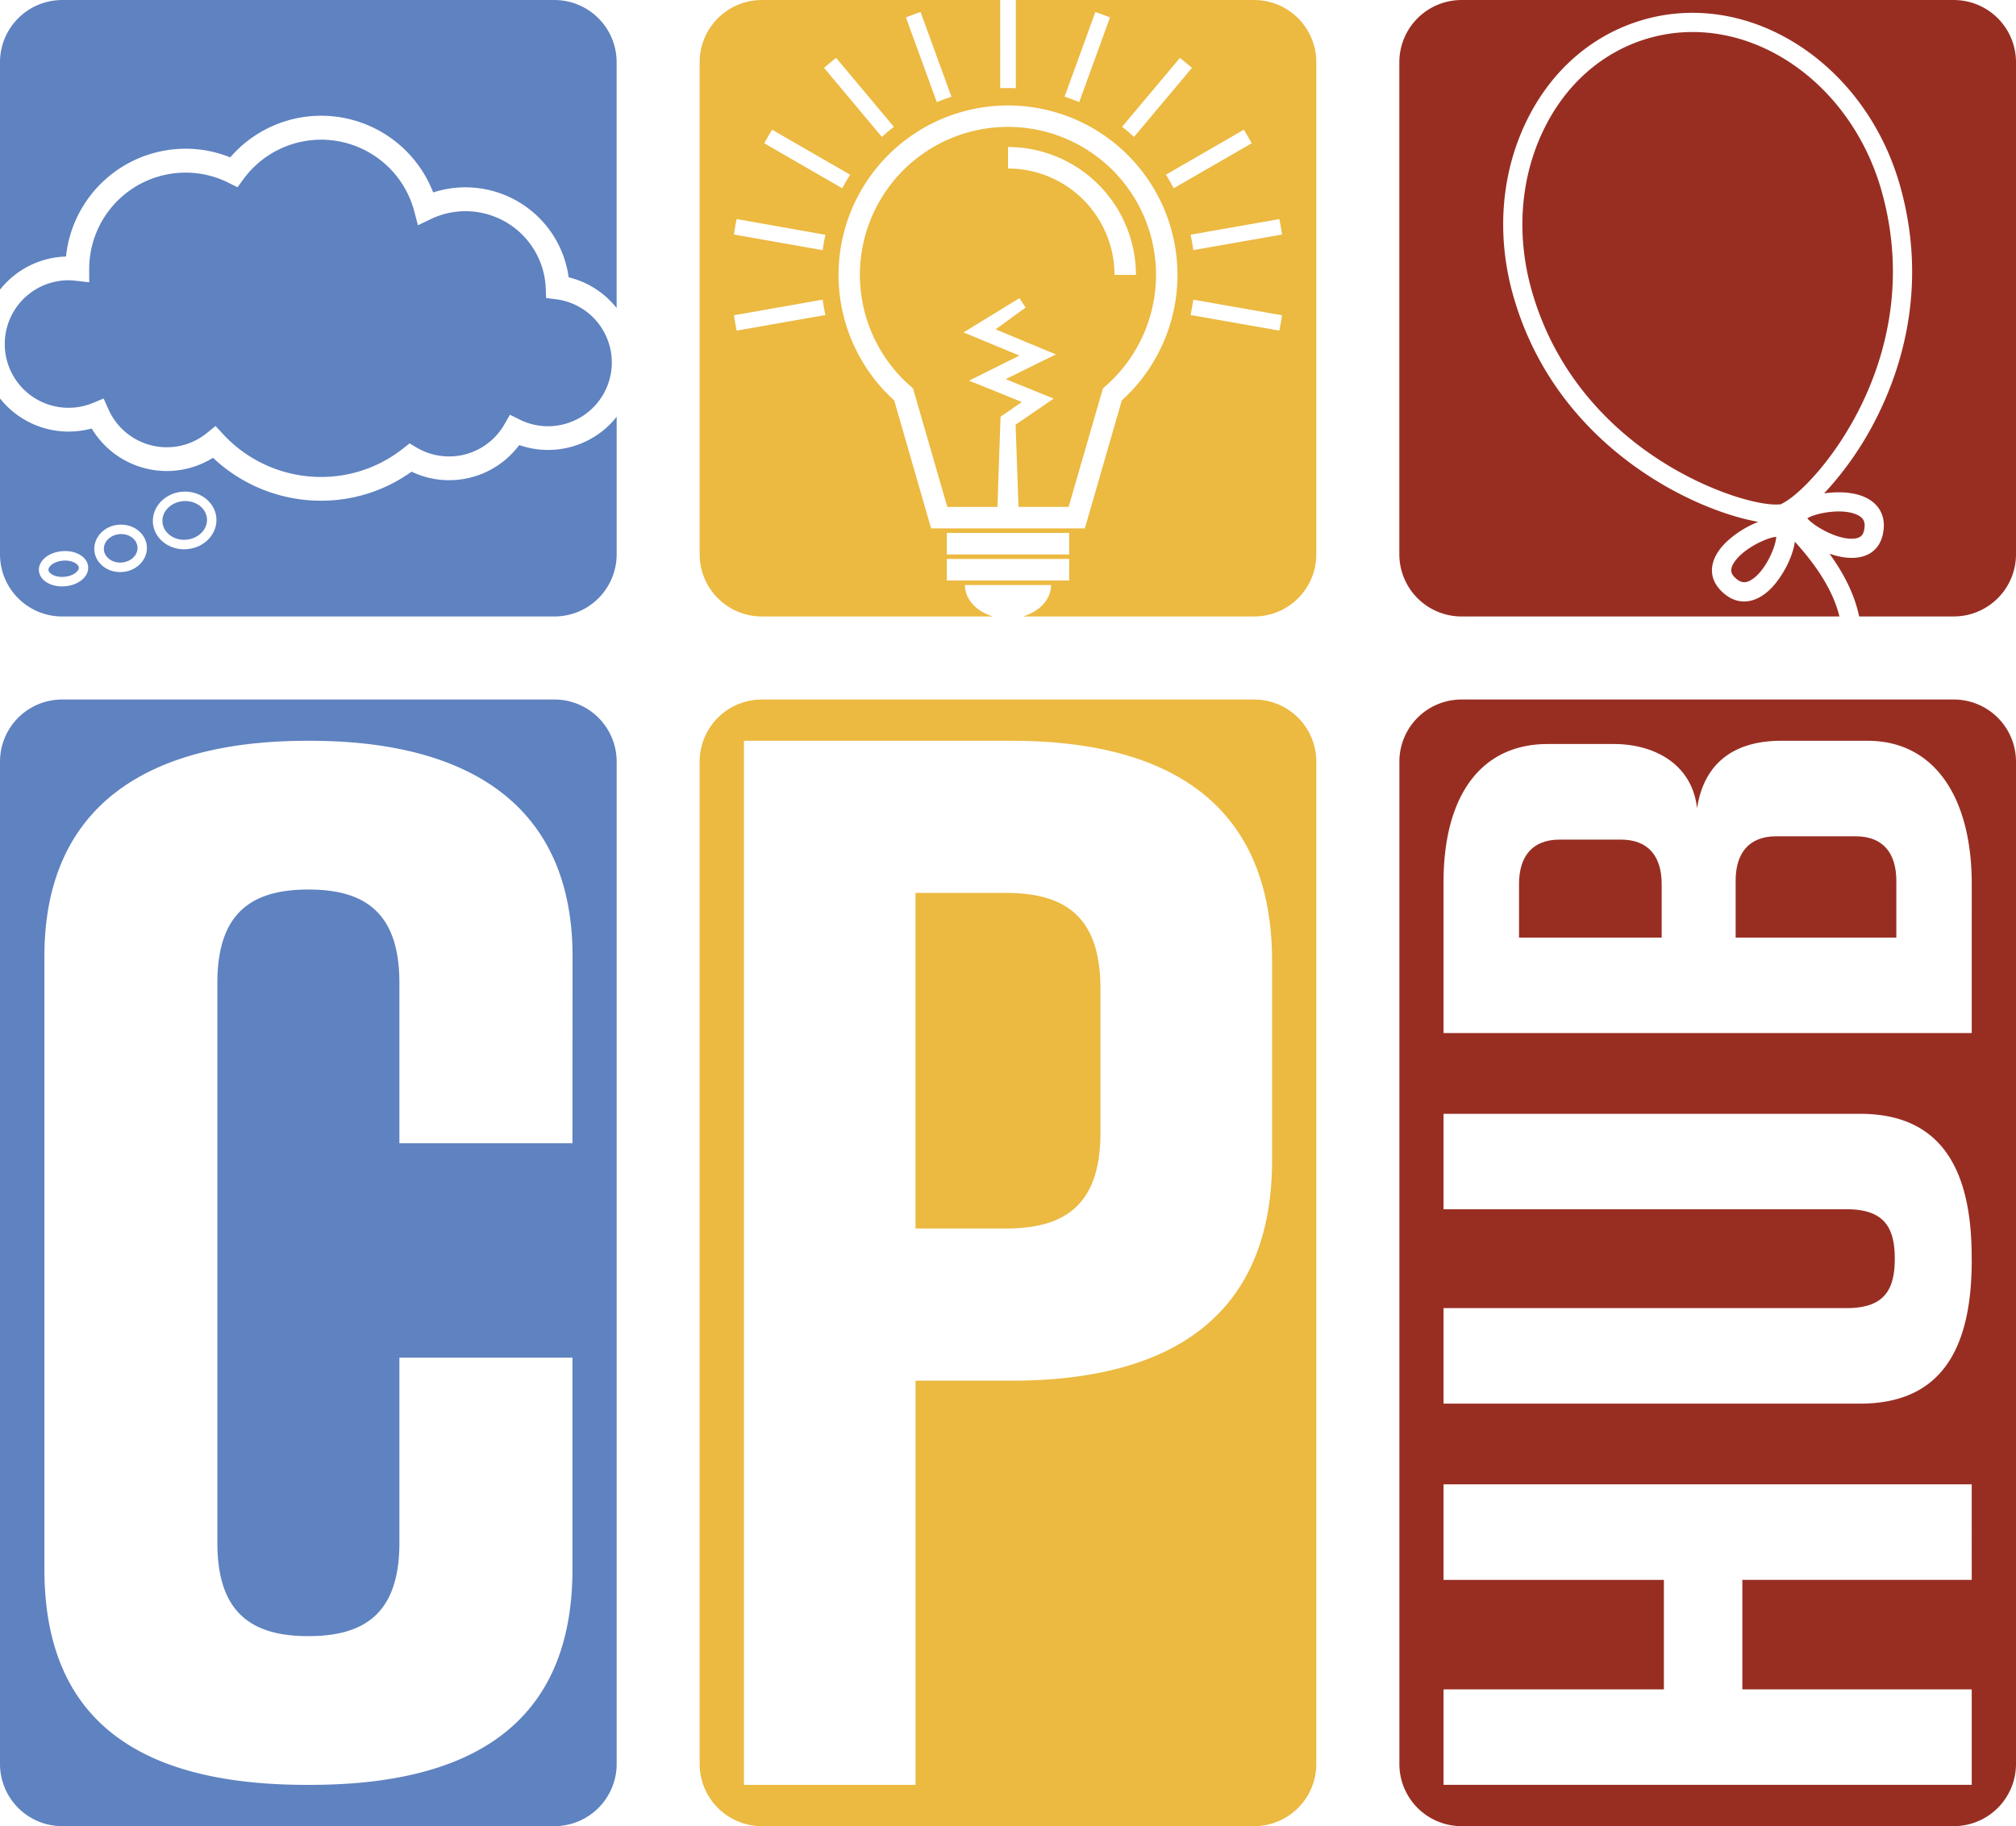 <svg id="Layer_1" data-name="Layer 1" xmlns="http://www.w3.org/2000/svg" viewBox="0 0 1060 960.44"><defs><style>.cls-1{fill:#5f82c0;}.cls-2{fill:#ecb941;}.cls-3{fill:#982e22;}</style></defs><title>Logo 1</title><path class="cls-1" d="M254.7,404.7A63.24,63.24,0,0,1,317.52,348a62.43,62.43,0,0,1,23.54,4.55A63.15,63.15,0,0,1,447.76,371,54.77,54.77,0,0,1,519,415.63a46,46,0,0,1,25.22,16.15V302.5a32.72,32.72,0,0,0-32.71-32.71H252.71A32.72,32.72,0,0,0,220,302.5V422.13A45.94,45.94,0,0,1,254.7,404.7Z" transform="translate(-220 -269.78)"/><path class="cls-1" d="M256.06,417.19a33.53,33.53,0,1,0,12.78,64.52l5.65-2.34L277,485a33.55,33.55,0,0,0,30.68,20,33.15,33.15,0,0,0,21.09-7.48l4.55-3.69,4,4.31a70.12,70.12,0,0,0,51.35,22.49,69.18,69.18,0,0,0,43.3-15l3.38-2.67,3.7,2.2A33.5,33.5,0,0,0,485.19,493l2.92-5.09,5.27,2.6a33.21,33.21,0,0,0,14.79,3.44,33.52,33.52,0,0,0,4.24-66.77l-5.25-.66-.22-5.28a42.21,42.21,0,0,0-60.36-36.26l-6.83,3.27-1.93-7.32A50.63,50.63,0,0,0,348,364l-3.13,4.27-4.73-2.37a50.15,50.15,0,0,0-22.6-5.33,50.7,50.7,0,0,0-50.64,50.55v7.13l-7-.8A34.36,34.36,0,0,0,256.06,417.19Z" transform="translate(-220 -269.78)"/><path class="cls-1" d="M253.12,564.63c-4.57.4-7.79,2.92-7.65,4.92s3.78,4,8.35,3.61,7.79-2.91,7.61-4.91S257.69,564.24,253.12,564.63Z" transform="translate(-220 -269.78)"/><path class="cls-1" d="M316.3,533.35c-6.49.52-11.36,5.53-10.88,11.1s6.09,9.74,12.53,9.18,11.31-5.53,10.88-11.1S322.74,532.79,316.3,533.35Z" transform="translate(-220 -269.78)"/><path class="cls-1" d="M508.17,506.42A46,46,0,0,1,493,503.85a45.91,45.91,0,0,1-56.6,14,81.41,81.41,0,0,1-47.77,15.27A82.67,82.67,0,0,1,332,510.55a46,46,0,0,1-63.78-15.4A47.22,47.22,0,0,1,256,496.76a46,46,0,0,1-36-17.44v82A32.67,32.67,0,0,0,252.73,594H511.52a32.7,32.7,0,0,0,32.72-32.67V489A46,46,0,0,1,508.17,506.42Zm-254,71.7c-7.22.61-13.27-3-13.7-8.13s4.91-9.71,12.18-10.32,13.27,3,13.7,8.14S261.48,577.51,254.21,578.12Zm30.28-7.52c-7.61.65-14.27-4.44-14.83-11.27s5.17-13,12.79-13.58,14.22,4.44,14.79,11.27S292.11,570,284.49,570.6Zm33.89-12c-9.18.78-17.22-5.4-17.92-13.71s6.22-15.75,15.4-16.49,17.23,5.4,17.93,13.71S327.57,557.85,318.38,558.59Z" transform="translate(-220 -269.78)"/><path class="cls-1" d="M282.84,550.71c-4.87.39-8.53,4.09-8.22,8.18s4.61,7.18,9.48,6.74,8.53-4,8.18-8.17S287.71,550.28,282.84,550.71Z" transform="translate(-220 -269.78)"/><path class="cls-1" d="M511.52,637.68H252.73A32.67,32.67,0,0,0,220,670.36V1197.5a32.71,32.71,0,0,0,32.72,32.72H511.52a32.74,32.74,0,0,0,32.72-32.72V670.36A32.71,32.71,0,0,0,511.52,637.68ZM521,871.06H430V786.7c0-37.59-18.84-49.08-47.86-49.08s-47.85,11.49-47.85,49.08v294.51c0,37.59,18.83,49.07,47.85,49.07S430,1118.8,430,1081.21V983.79h91V1095c0,82.84-54.91,113.51-138,113.51h-1.57c-83.14,0-138.09-29.89-138.09-113.51V772.86c0-79.75,54.95-113.47,138.09-113.47h1.57c83.14,0,138.05,33.72,138.05,113.47Z" transform="translate(-220 -269.78)"/><path class="cls-2" d="M750,336.52A77.8,77.8,0,0,0,698.86,473l1.22,1.09,18,62.3h26.37L746,491.06l.08-2.13,1.66-1.13,9.52-6.57-19.66-8L729.45,470l7.92-3.91L756,456.78l-22.14-9.18-7.23-3,6.53-4,22.84-14,3.27,4.92L743.5,443l23.63,9.83,8.09,3.35L767.39,460l-18.58,9.18,18.32,7.44L774,479.4l-6.09,4.22L754,493.11l1.52,43.24h26.37l18-62.26,1.26-1.13A77.8,77.8,0,0,0,750,336.52Zm56,77.84a56,56,0,0,0-56-55.95V347.09a67.38,67.38,0,0,1,67.27,67.27Z" transform="translate(-220 -269.78)"/><path class="cls-2" d="M879.38,269.78H754.12v46.38c-1.39,0-2.74-.09-4.14-.09s-2.74.05-4.09.09V269.78H620.59a32.74,32.74,0,0,0-32.72,32.72V561.33A32.7,32.7,0,0,0,620.59,594H742.15c-8.61-2.48-14.79-8.92-14.79-16.53h45.29c0,7.61-6.18,14-14.83,16.53H879.38a32.67,32.67,0,0,0,32.72-32.67V302.5A32.71,32.71,0,0,0,879.38,269.78Zm-1.26,75.36-41,23.66c-1.26-2.43-2.61-4.82-4.09-7.13L874,338C875.42,340.35,876.81,342.7,878.12,345.14Zm-37.73-44.9c2.14,1.69,4.27,3.43,6.31,5.26l-30.45,36.29a79.23,79.23,0,0,0-6.27-5.31Zm-44.46-24.11c2.61.87,5.18,1.79,7.7,2.79l-16.18,44.55c-2.53-1.05-5.09-2-7.71-2.83Zm-91.89,0,16.23,44.55c-2.61.83-5.22,1.78-7.7,2.83l-16.23-44.55C698.86,277.92,701.43,277,704,276.09Zm-44.42,24.1L690,336.48c-2.17,1.65-4.26,3.44-6.31,5.31L653.31,305.5C655.35,303.67,657.44,301.93,659.62,300.19ZM626,338l41,23.67c-1.48,2.31-2.88,4.7-4.14,7.13l-41-23.66C623.16,342.7,624.55,340.35,626,338ZM607.32,443.68c-.52-2.7-1-5.39-1.39-8.09l46.64-8.22c.35,2.69.83,5.43,1.44,8.09Zm45.25-42.33-46.68-8.22c.39-2.75.87-5.44,1.43-8.14L654,393.26Q653.1,397.24,652.57,401.35ZM782.18,575.08H717.83V563.76h64.35Zm0-13.71H717.83V550.06h64.35Zm27.67-81L790.4,547.67H709.57l-19.41-67.31a89.1,89.1,0,1,1,119.69,0Zm82.8-36.72L846,435.46c.56-2.66,1-5.4,1.43-8.09l46.64,8.22C893.69,438.29,893.21,441,892.65,443.68Zm-45.21-42.33q-.59-4.11-1.43-8.09L892.69,385c.52,2.7,1,5.39,1.39,8.14Z" transform="translate(-220 -269.78)"/><path class="cls-2" d="M748.82,739.4H701.37V915.9h47.45c29.57,0,49.79-11,49.79-50.2V789.6C798.61,750.37,778.39,739.4,748.82,739.4Z" transform="translate(-220 -269.78)"/><path class="cls-2" d="M879.38,637.68H620.59a32.71,32.71,0,0,0-32.72,32.68V1197.5a32.74,32.74,0,0,0,32.72,32.72H879.38a32.71,32.71,0,0,0,32.72-32.72V670.36A32.67,32.67,0,0,0,879.38,637.68Zm9.48,242.13c0,83.14-54.47,116.12-136.92,116.12H701.39v212.58H611.15V659.39H751.94c82.45,0,136.92,32.94,136.92,116.08Z" transform="translate(-220 -269.78)"/><path class="cls-3" d="M988.47,594h198.69c-3-12.38-10.86-25.52-23.44-39.31-1.17,8.6-7.1,19.42-13.19,25.22-4.35,4.14-9,6.21-13.48,6.21s-8.66-2-12.43-5.94c-7-7.36-5.76-16.92,3.33-25.58a53.45,53.45,0,0,1,16.56-10.35c-13.9-2.46-35.7-9.8-58.44-24.71-24.58-16.11-56.78-45.63-70.55-94.74-8.68-30.93-6.34-63,6.59-90.26,13-27.51,35.27-46.89,62.59-54.55,56.13-15.74,116.42,23.6,134.4,87.71,14.06,50.1,1.9,92.08-10.78,118.47a171.36,171.36,0,0,1-29.21,43.11c8.9-1.31,19.9-.71,26.36,5.16,3.07,2.79,6.35,7.89,4.51,16.37-1.74,8-7.67,12.38-16.34,12.38a31.47,31.47,0,0,1-6.7-.77,43.9,43.9,0,0,1-5-1.43q12.3,17,15.58,33h49.79A32.72,32.72,0,0,0,1280,561.31V302.5a32.72,32.72,0,0,0-32.71-32.71H988.47a32.72,32.72,0,0,0-32.71,32.71V561.31A32.72,32.72,0,0,0,988.47,594Z" transform="translate(-220 -269.78)"/><path class="cls-3" d="M1200.12,548.69c.9-4.12-.1-6.46-3.44-8.08-7.91-3.84-22.24-.92-26.41,1.76,3,3.79,15.37,11.29,24.25,10.73C1198.66,552.83,1199.66,550.82,1200.12,548.69Z" transform="translate(-220 -269.78)"/><path class="cls-3" d="M1209.39,370.44c-14.05-50.1-55.92-83.82-99.43-83.82a83.56,83.56,0,0,0-22.54,3.1C1063,296.58,1043,314,1031.23,338.88c-11.89,25.08-14,54.63-6,83.22,12.93,46.09,43.23,73.86,66.37,89,26.39,17.3,52.77,24.47,63,24l1.68-.07,1.48-.8C1175,525,1233.9,457.84,1209.39,370.44Z" transform="translate(-220 -269.78)"/><path class="cls-3" d="M1131.43,566.14c-2.11,3.57-1,5.53.5,7.11,2.91,3,5.4,3.54,8.62,1.69,7.62-4.38,13.25-17.88,13.38-22.84C1149.12,552.43,1135.94,558.49,1131.43,566.14Z" transform="translate(-220 -269.78)"/><path class="cls-3" d="M1072.24,711.35h-32.13c-14.68,0-21.41,9.1-21.41,23.39v28.15h75V734.74C1093.68,720.45,1086.93,711.35,1072.24,711.35Z" transform="translate(-220 -269.78)"/><path class="cls-3" d="M1195.64,709.61H1154c-14.68,0-21.41,9.1-21.41,23.39v29.89h84.49V733C1217.05,718.71,1210.32,709.61,1195.64,709.61Z" transform="translate(-220 -269.78)"/><path class="cls-3" d="M1247.28,637.68H988.45a32.66,32.66,0,0,0-32.67,32.68V1197.5a32.7,32.7,0,0,0,32.67,32.72h258.83A32.73,32.73,0,0,0,1280,1197.5V670.36A32.7,32.7,0,0,0,1247.28,637.68Zm9.44,463h-120.6v57.6h120.6v50.21H979V1158.3h115.86v-57.6H979v-50.25h277.71Zm0-168.07c0,45.94-15.49,75.39-58.69,75.39H979V957.77H1190.9c19.79,0,25.36-9.53,25.36-26s-5.57-26-25.36-26H979V855.57h219c42.86,0,58.69,29.41,58.69,75.36Zm0-119.52H979V733.88c0-45.9,19.84-72.79,54.78-72.79h34.89c19.84,0,40.86,9.53,43.64,33.81,4-26.41,22.62-35.51,44-35.51H1202c34.89,0,54.73,29.42,54.73,75.36Z" transform="translate(-220 -269.78)"/></svg>
